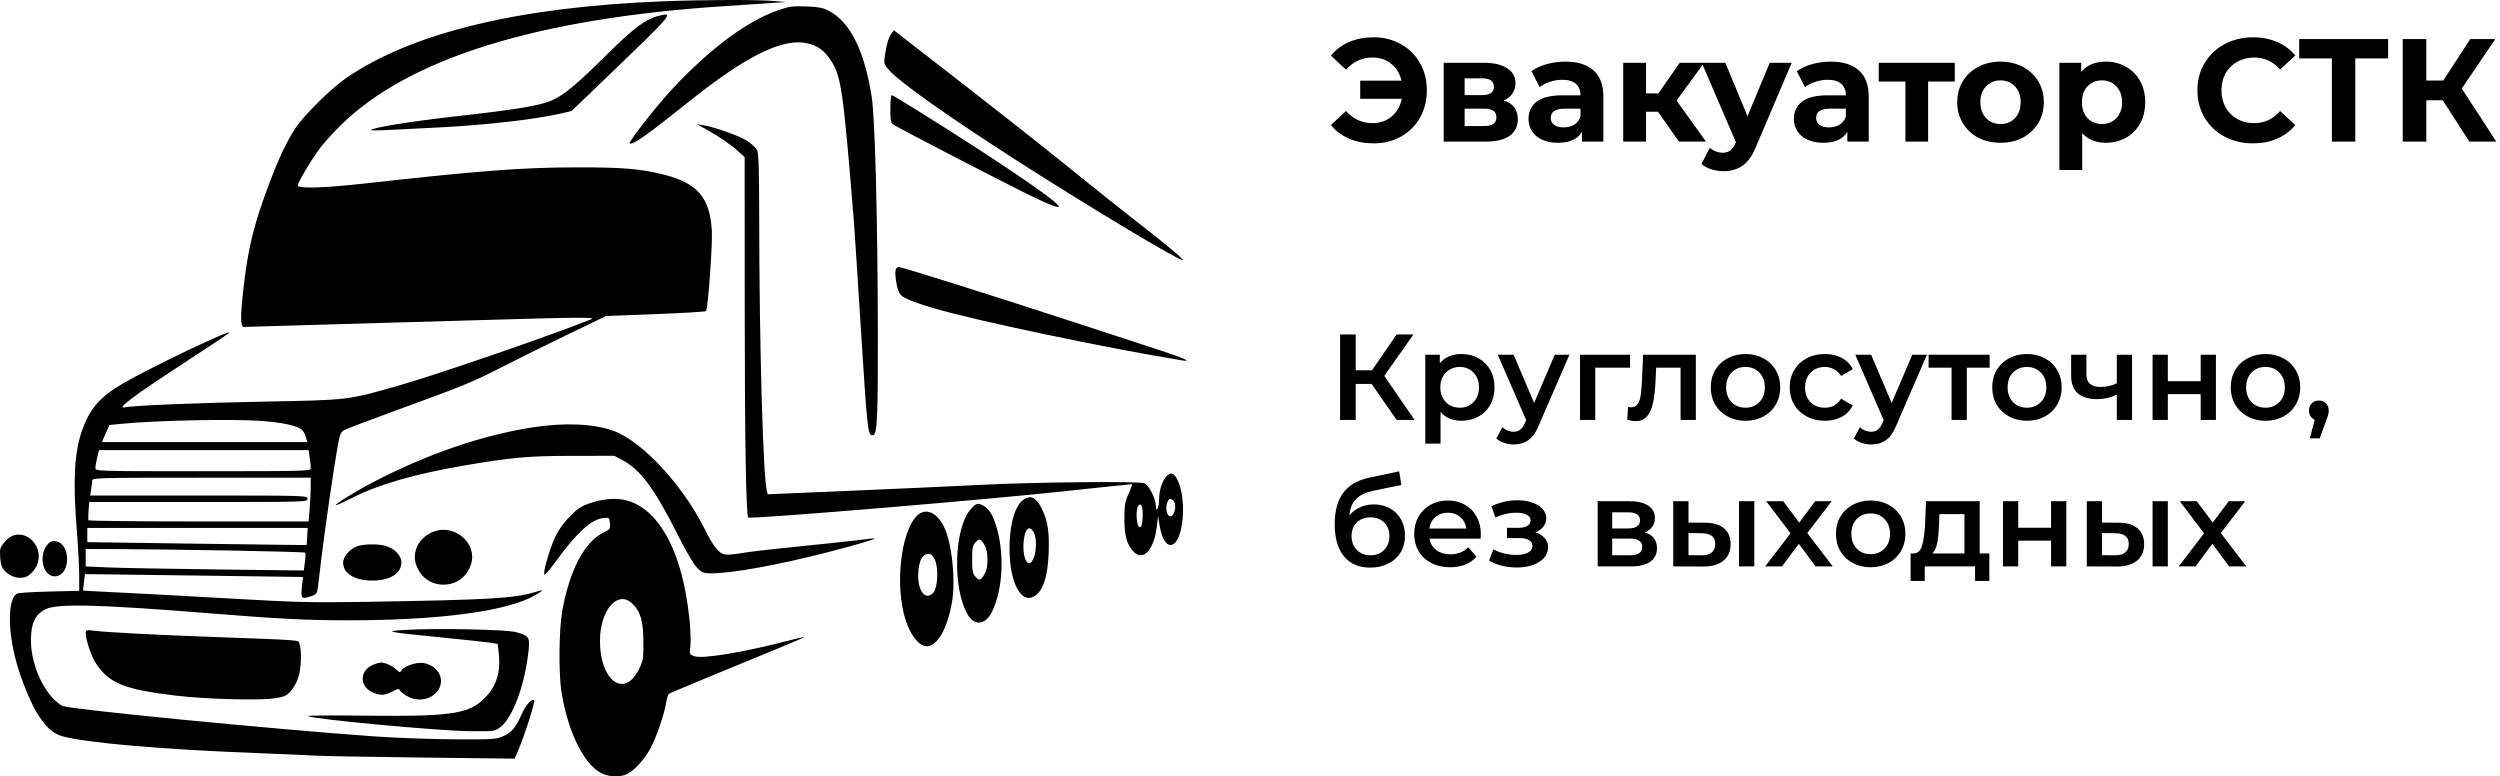 <svg width="512" height="159" viewBox="0 0 512 159" fill="none" xmlns="http://www.w3.org/2000/svg">
<path fill-rule="evenodd" clip-rule="evenodd" d="M135.924 0.262C106.317 1.408 84.484 6.679 70.935 15.952C67.831 18.076 62.195 23.648 60.478 26.29C58.647 29.108 57.033 32.543 55.021 37.909C51.974 46.038 50.824 50.719 49.887 58.824C49.193 64.827 49.213 66.958 49.962 66.957C50.282 66.957 55.094 66.816 60.656 66.644C66.218 66.473 74.052 66.244 78.064 66.137C82.076 66.029 90.058 65.802 95.803 65.632C119.2 64.941 122.268 64.915 121.003 65.421C112.922 68.648 90.246 76.471 82.374 78.747C71.198 81.978 71.691 81.916 54.522 82.242C40.249 82.512 27.409 83.038 25.509 83.429C23.769 83.788 27.559 80.931 36.79 74.927C41.885 71.612 46.393 68.614 46.807 68.263C48.549 66.787 30.82 75.223 25.012 78.633C20.454 81.31 18.396 83.691 16.832 88.095C15.217 92.644 14.908 98.408 15.73 108.622C15.994 111.909 16.214 116.038 16.218 117.798L16.225 120.999L10.174 121.147C6.845 121.228 3.881 121.403 3.587 121.533C1.611 122.413 1.491 128.789 3.323 135.513C4.258 138.946 6.123 143.594 7.462 145.829C9.214 148.754 10.794 150.235 12.742 150.775C17.749 152.165 33.405 153.51 53.361 154.263C58.376 154.453 63.449 154.675 64.635 154.759C65.82 154.842 75.476 155.014 86.093 155.141L105.396 155.373L106.089 153.754C107.536 150.375 109.717 143.478 109.375 143.363C108.765 143.157 107.669 144.421 106.837 146.287C105.64 148.974 104.819 149.959 103.128 150.743C101.695 151.407 101.11 151.446 93.15 151.414C88.5 151.395 81.114 151.127 76.737 150.818C56.339 149.376 14.634 145.311 12.815 144.587C12.307 144.385 11.294 143.541 10.565 142.711C7.84 139.612 6.096 134.408 6.358 130.159C6.539 127.227 7.384 125.714 9.379 124.747C11.78 123.583 20.282 123.792 42.253 125.554C57.115 126.746 62.872 127.041 71.266 127.041C90.104 127.041 104.02 125.172 109.611 121.891C110.405 121.424 111.055 120.99 111.055 120.924C111.055 120.858 110.377 121.008 109.548 121.258C105.241 122.556 100.184 122.849 75.079 123.255C63.973 123.435 60.731 123.358 47.724 122.609C39.609 122.142 29.388 121.587 25.012 121.378C20.635 121.169 17.038 120.977 17.019 120.951C17 120.926 17.074 120.158 17.185 119.245L17.385 117.585L20.701 117.62C22.525 117.638 32.574 117.768 43.034 117.909L62.051 118.164L61.824 120.281C61.572 122.645 61.747 122.794 63.906 122.04C64.784 121.734 64.959 121.481 65.107 120.297C65.202 119.536 65.517 116.897 65.807 114.432C66.445 108.999 68.414 95.448 69.148 91.431C69.635 88.767 69.766 88.472 70.67 88.004C71.215 87.722 76.098 85.877 81.521 83.903C94.953 79.016 96.776 78.264 103.263 74.945C106.364 73.358 112.332 70.407 116.526 68.386L124.153 64.713L134.259 64.331C139.818 64.121 144.462 63.842 144.58 63.711C145.006 63.236 145.965 49.961 145.779 47.101C145.349 40.46 142.815 37.511 136.057 35.787C131.318 34.578 127.545 34.259 118.184 34.277C106.769 34.298 98.696 34.912 74.638 37.585C66.339 38.507 60.987 38.664 60.987 37.985C60.987 37.362 63.847 32.565 65.584 30.274C66.415 29.178 68.326 27.073 69.832 25.597C83.796 11.899 110.154 3.743 148.523 1.245C151.35 1.062 155.304 0.8 157.31 0.663L160.957 0.416L158.471 0.2C155.127 -0.09 144.259 -0.06 135.924 0.262ZM159.291 2.127C153.003 4.311 145.405 9.964 137.739 18.162C134.535 21.589 128.545 29.238 128.953 29.381C129.729 29.653 132.162 27.935 141.063 20.832C152.866 11.413 160.288 7.748 165.3 8.865C167.479 9.351 168.806 10.317 170.195 12.43C172.286 15.61 172.7 18.524 174.891 45.545C174.995 46.823 175.658 57.041 176.365 68.25C177.658 88.738 177.742 89.441 178.858 89.086C179.649 88.835 179.815 85.146 179.785 68.452C179.742 44.805 179.213 24.284 178.532 19.894C177.056 10.371 174.116 4.484 169.685 2.177C168.564 1.593 167.567 1.406 165.102 1.317C162.338 1.216 161.627 1.315 159.291 2.127ZM135.08 3.195C132.257 3.872 129.798 5.698 124.153 11.309C118.19 17.235 115.476 19.493 113.053 20.542C110.476 21.658 106.036 22.399 93.482 23.806C84.343 24.831 76.492 26.093 75.962 26.624C75.861 26.725 77.411 26.727 79.408 26.628C81.404 26.528 86.021 26.296 89.669 26.11C99.539 25.607 109.377 24.492 114.768 23.265L117.044 22.746L124.411 15.671C137.798 2.816 138.091 2.473 135.08 3.195ZM182.526 6.944C181.936 7.785 181.516 9.247 181.197 11.579C180.997 13.039 181.06 13.221 182.2 14.485C184.383 16.904 194.241 23.887 207.523 32.421C222.561 42.084 241.833 53.652 242.23 53.255C242.424 53.061 238.892 50.126 232.08 44.821C229.254 42.62 224.76 39.043 222.093 36.874C219.427 34.705 215.174 31.298 212.643 29.304C210.112 27.31 207.071 24.906 205.886 23.962C204.171 22.595 194.842 15.331 184.275 7.134L183.057 6.188L182.526 6.944ZM182.344 22.299C182.344 24.854 182.413 25.157 183.09 25.59C184.262 26.339 203.816 36.489 209.699 39.402C217.457 43.243 218.813 43.384 214.086 39.858C211.45 37.892 205.616 33.943 199.42 29.933C192.574 25.501 182.909 19.484 182.637 19.484C182.476 19.484 182.344 20.751 182.344 22.299ZM144.71 26.536C147.214 27.913 149.626 29.576 151.246 31.041L152.502 32.177L152.517 62.764C152.531 90.135 152.788 105.532 153.238 105.984C153.64 106.386 202.979 102.269 219.149 100.484C223.525 100.001 231.557 99.162 231.814 99.161C231.94 99.161 231.648 100.019 231.163 101.069C230.408 102.706 230.282 103.428 230.277 106.132C230.27 109.589 230.696 111.261 231.973 112.78C233.983 115.172 236.331 112.802 236.929 107.778L237.184 105.634L237.448 107.377C237.846 110.004 238.703 111.61 239.709 111.61C242.243 111.61 243.235 102.672 241.182 98.341C240.455 96.808 239.717 96.591 238.811 97.646C237.948 98.651 237.392 100.466 237.382 102.314C237.379 103.045 237.231 103.866 237.054 104.14C236.807 104.523 236.731 104.408 236.725 103.642C236.712 102.126 235.259 99.269 234.349 98.968C233.021 98.53 212.216 98.731 201.033 99.29C195.172 99.582 185.175 100.042 178.817 100.311C172.459 100.58 165.002 100.896 162.246 101.014L157.235 101.228L157.037 100.438C156.262 97.347 155.504 70.109 155.486 44.715C155.479 34.87 155.373 31.395 155.06 30.772C154.831 30.315 153.961 29.483 153.126 28.921C151.582 27.884 146.455 26.038 144.047 25.653L142.721 25.441L144.71 26.536ZM183.453 55.187C183.172 55.92 183.624 58.933 184.175 60.001C184.642 60.904 186.408 61.69 191.131 63.095C199.652 65.63 226.754 71.327 242.028 73.794C244.322 74.164 242.491 73.337 237.22 71.622C234.302 70.672 228.11 68.648 223.46 67.124C204.543 60.923 184.755 54.675 184.037 54.675C183.824 54.675 183.561 54.905 183.453 55.187ZM53.681 86.218C57.837 86.541 60.656 87.144 61.735 87.941C62.054 88.178 62.454 88.856 62.623 89.45L62.931 90.529H41.905H20.88L21.642 88.786L22.404 87.043L24.868 86.798C32.003 86.088 47.905 85.768 53.681 86.218ZM109.066 87.526C98.74 89.121 87.39 93.023 76.406 98.754C72.733 100.671 68.247 103.454 68.809 103.467C69.008 103.472 70.632 102.731 72.418 101.821C77.502 99.229 85.124 97.039 94.849 95.376C104.836 93.668 108.136 93.37 117.19 93.36L125.81 93.351L127.497 94.242C131.146 96.169 134.046 100.081 138.727 109.386C140.439 112.789 142.082 115.596 142.76 116.274C143.783 117.299 144.093 117.419 145.705 117.419C149.939 117.419 159.313 115.716 169.548 113.086C176.818 111.218 180.694 110.011 178.531 110.289C175.645 110.659 165.306 111.775 160.129 112.275C157.12 112.565 153.367 113.022 151.789 113.29C149.841 113.621 148.656 113.675 148.092 113.461C147.025 113.055 145.92 111.566 144.375 108.456C139.826 99.294 131.436 90.273 125.533 88.196C121.443 86.756 115.591 86.518 109.066 87.526ZM63.429 93.729C63.545 94.576 63.64 95.547 63.64 95.887C63.64 96.483 62.867 96.504 41.59 96.504C19.557 96.504 19.541 96.504 19.541 95.822C19.541 95.446 19.707 94.475 19.912 93.664L20.282 92.189H41.75H63.218L63.429 93.729ZM63.638 99.575C63.637 100.534 63.54 102.551 63.423 104.057L63.21 106.796H40.732C28.369 106.796 18.197 106.684 18.128 106.547C18.059 106.41 18.064 105.514 18.14 104.555L18.278 102.812H40.628C62.756 102.812 62.977 102.806 62.977 102.148C62.977 101.491 62.756 101.484 40.718 101.484H18.459L18.664 100.239C18.777 99.555 18.872 98.733 18.874 98.413C18.877 97.866 20.166 97.832 41.259 97.832H63.64L63.638 99.575ZM209.603 102.336C207.829 103.58 206.733 107.462 206.75 112.44C206.775 119.913 209.517 124.359 212.431 121.652C213.821 120.36 214.589 117.613 214.764 113.307C214.941 108.927 214.57 106.575 213.307 104.069C212.196 101.863 211.045 101.325 209.603 102.336ZM122.074 102.663C121.113 102.922 119.854 103.379 119.276 103.678C117.482 104.607 114.867 107.519 113.781 109.797C112.672 112.124 111.276 116.794 111.447 117.606C111.51 117.902 112.318 117.049 113.423 115.522C118.087 109.079 121.079 106.316 123.655 106.075C124.774 105.97 124.819 106.01 124.917 107.173C125.011 108.303 124.925 108.424 123.576 109.078C119.706 110.954 116.641 116.797 115.146 125.147C114.467 128.942 114.388 138.061 115.002 141.82C116.314 149.854 119.567 156.493 123.079 158.305C124.727 159.155 127.056 159.235 128.487 158.49C129.987 157.709 131.89 155.633 133.118 153.437C134.356 151.224 136.07 146.269 136.43 143.868C136.558 143.011 136.832 142.202 137.039 142.07C137.395 141.843 147.475 137.651 159.377 132.78C162.337 131.568 164.719 130.536 164.669 130.487C164.62 130.437 163.466 130.688 162.105 131.043C152.237 133.621 143.809 135.023 142.104 134.37C141.2 134.024 141.166 133.936 141.379 132.512C141.502 131.69 141.434 129.265 141.226 127.123C139.723 111.574 133.82 102.076 125.715 102.17C124.673 102.182 123.035 102.404 122.074 102.663ZM240.304 102.547C241.204 103.449 240.41 106.274 239.427 105.666C238.905 105.343 238.693 103.901 239.035 103.001C239.392 102.059 239.705 101.947 240.304 102.547ZM198.908 104.156C195.362 107.956 194.982 120.657 198.254 125.976C199.653 128.25 201.831 127.962 203.143 125.33C205.463 120.681 205.779 112.937 203.881 107.294C203.163 105.16 202.469 104.132 201.335 103.525C200.277 102.958 199.945 103.045 198.908 104.156ZM234.004 106.049C233.929 107.48 233.78 107.958 233.407 107.958C232.755 107.958 232.513 104.321 233.116 103.593C233.761 102.815 234.12 103.81 234.004 106.049ZM187.779 105.64C184.444 108.979 183.242 120.074 185.468 126.966C186.512 130.2 188.248 132.359 189.805 132.359C191.983 132.359 194.053 128.711 194.977 123.247C195.754 118.648 194.919 110.996 193.291 107.802C191.782 104.841 189.479 103.938 187.779 105.64ZM62.911 109.867L62.811 111.61H60.656C59.471 111.61 49.362 111.48 38.192 111.32L17.883 111.031V109.577V108.124H40.447H63.012L62.911 109.867ZM211.766 109.146C212.327 110.246 212.29 112.876 211.693 114.305C210.738 116.594 209.45 114.797 209.612 111.402C209.758 108.323 210.795 107.238 211.766 109.146ZM88.316 109.085C85.8 110.23 84.421 112.983 85.149 115.413C85.948 118.083 88.126 119.743 90.829 119.743C93.533 119.743 95.711 118.083 96.51 115.413C97.237 112.983 95.859 110.23 93.342 109.085C91.626 108.305 90.033 108.305 88.316 109.085ZM2.437 109.774C2.058 109.927 1.333 110.545 0.827 111.148C0.001 112.131 -0.078 112.439 0.048 114.183C0.165 115.799 0.356 116.291 1.191 117.128C2.354 118.292 4.324 118.685 5.604 118.009C6.055 117.771 6.764 117.07 7.179 116.453C9.508 112.992 6.154 108.268 2.437 109.774ZM201.579 111.527C202.041 112.286 202.236 113.196 202.236 114.598C202.236 115.999 202.041 116.909 201.579 117.668C200.808 118.936 200.567 118.985 199.72 118.049C199.206 117.48 199.089 116.838 199.089 114.598C199.089 112.357 199.206 111.716 199.72 111.147C200.567 110.21 200.808 110.26 201.579 111.527ZM9.64 111.625C7.743 114.04 8.945 118.321 11.438 118.025C14.573 117.653 14.485 111.161 11.34 110.844C10.574 110.768 10.167 110.955 9.64 111.625ZM73.36 111.81C71.773 112.269 70.272 113.93 70.272 115.224C70.272 117.446 72.632 118.9 76.24 118.9C79.89 118.9 82.208 117.45 82.208 115.166C82.208 113.784 80.77 112.292 78.949 111.786C77.483 111.378 74.81 111.39 73.36 111.81ZM46.986 112.744C55.425 112.89 62.408 113.087 62.504 113.183C62.6 113.28 62.575 114.141 62.448 115.098L62.218 116.837L44.609 116.626C34.925 116.509 24.875 116.324 22.276 116.213L17.551 116.011V114.225V112.44L24.597 112.459C28.473 112.47 38.547 112.598 46.986 112.744ZM191.459 114.637C192.249 116.304 192.059 120.376 191.144 121.389C189.543 123.16 187.875 121.003 188.054 117.393C188.18 114.852 188.914 113.436 190.106 113.436C190.68 113.436 191.041 113.756 191.459 114.637ZM129.418 123.553C131.157 125.167 131.746 127.135 131.763 131.386C131.778 135.018 131.724 135.335 130.779 137.196C127.784 143.09 122.839 139.332 122.874 131.188C122.901 124.966 126.462 120.811 129.418 123.553ZM83.037 129.001C78.333 129.267 79.187 129.445 90.475 130.556C95.296 131.03 99.847 131.521 100.589 131.648L101.937 131.878L102.149 133.841C102.6 138.031 101.517 141.024 98.631 143.568C95.604 146.236 91.405 146.769 74.976 146.569C68.171 146.486 62.8 146.524 63.039 146.654C64.254 147.312 89.934 149.7 96.324 149.749C101.3 149.788 101.326 149.784 102.529 148.868C104.911 147.052 107.299 140.774 108.147 134.098C108.609 130.465 108.486 130.234 105.698 129.464C103.724 128.92 89.592 128.631 83.037 129.001ZM17.551 129.59C17.551 130.983 18.633 134.263 19.58 135.741C22.262 139.925 25.426 141.213 36.119 142.477C42.109 143.185 52.855 143.488 56.014 143.038C58.214 142.725 58.623 142.552 59.557 141.533C60.138 140.9 60.847 139.596 61.132 138.634C61.708 136.691 61.818 133.174 61.341 131.918C60.992 131.001 63.217 131.173 41.093 130.35C30.647 129.962 21.418 129.462 19.126 129.16C17.722 128.976 17.551 129.023 17.551 129.59ZM76.365 136.156C73.545 137.385 73.587 140.662 76.439 141.855C77.955 142.49 78.846 142.437 80.36 141.625C81.519 141.003 81.682 140.986 81.948 141.461C82.111 141.752 82.859 142.305 83.611 142.689C86.07 143.945 89.104 143.023 90.062 140.728C90.969 138.554 89.374 136.217 86.684 135.78C85.323 135.559 82.703 136.442 82.234 137.28C81.955 137.781 81.854 137.765 81.155 137.109C80.318 136.324 78.846 135.671 77.959 135.691C77.652 135.699 76.935 135.908 76.365 136.156Z" fill="black"/>
<path d="M281.33 7.64C283.41 7.64 285.27 8.11 286.91 9.05C288.57 9.97 289.87 11.26 290.81 12.92C291.75 14.56 292.22 16.42 292.22 18.5C292.22 20.58 291.75 22.45 290.81 24.11C289.87 25.75 288.57 27.04 286.91 27.98C285.27 28.9 283.41 29.36 281.33 29.36C279.47 29.36 277.79 29.04 276.29 28.4C274.81 27.76 273.57 26.83 272.57 25.61L275.66 22.73C277.14 24.39 278.95 25.22 281.09 25.22C282.63 25.22 283.93 24.77 284.99 23.87C286.07 22.97 286.77 21.76 287.09 20.24H278.57V16.52H287.03C286.69 15.08 285.99 13.93 284.93 13.07C283.87 12.21 282.59 11.78 281.09 11.78C278.95 11.78 277.14 12.61 275.66 14.27L272.57 11.39C273.57 10.17 274.81 9.24 276.29 8.6C277.79 7.96 279.47 7.64 281.33 7.64ZM307.996 20.57C309.896 21.21 310.846 22.49 310.846 24.41C310.846 25.87 310.296 27 309.196 27.8C308.096 28.6 306.456 29 304.276 29H295.666V12.86H303.916C305.936 12.86 307.516 13.23 308.656 13.97C309.796 14.69 310.366 15.71 310.366 17.03C310.366 17.83 310.156 18.54 309.736 19.16C309.336 19.76 308.756 20.23 307.996 20.57ZM299.956 19.49H303.496C305.136 19.49 305.956 18.91 305.956 17.75C305.956 16.61 305.136 16.04 303.496 16.04H299.956V19.49ZM303.886 25.82C305.606 25.82 306.466 25.23 306.466 24.05C306.466 23.43 306.266 22.98 305.866 22.7C305.466 22.4 304.836 22.25 303.976 22.25H299.956V25.82H303.886ZM320.598 12.62C323.098 12.62 325.018 13.22 326.358 14.42C327.698 15.6 328.368 17.39 328.368 19.79V29H323.988V26.99C323.108 28.49 321.468 29.24 319.068 29.24C317.828 29.24 316.748 29.03 315.828 28.61C314.928 28.19 314.238 27.61 313.758 26.87C313.278 26.13 313.038 25.29 313.038 24.35C313.038 22.85 313.598 21.67 314.718 20.81C315.858 19.95 317.608 19.52 319.968 19.52H323.688C323.688 18.5 323.378 17.72 322.758 17.18C322.138 16.62 321.208 16.34 319.968 16.34C319.108 16.34 318.258 16.48 317.418 16.76C316.598 17.02 315.898 17.38 315.318 17.84L313.638 14.57C314.518 13.95 315.568 13.47 316.788 13.13C318.028 12.79 319.298 12.62 320.598 12.62ZM320.238 26.09C321.038 26.09 321.748 25.91 322.368 25.55C322.988 25.17 323.428 24.62 323.688 23.9V22.25H320.478C318.558 22.25 317.598 22.88 317.598 24.14C317.598 24.74 317.828 25.22 318.288 25.58C318.768 25.92 319.418 26.09 320.238 26.09ZM339.544 22.88H337.114V29H332.434V12.86H337.114V19.13H339.634L344.014 12.86H348.994L343.354 20.6L349.384 29H343.864L339.544 22.88ZM366.943 12.86L359.653 29.99C358.913 31.85 357.993 33.16 356.893 33.92C355.813 34.68 354.503 35.06 352.963 35.06C352.123 35.06 351.293 34.93 350.473 34.67C349.653 34.41 348.983 34.05 348.463 33.59L350.173 30.26C350.533 30.58 350.943 30.83 351.403 31.01C351.883 31.19 352.353 31.28 352.813 31.28C353.453 31.28 353.973 31.12 354.373 30.8C354.773 30.5 355.133 29.99 355.453 29.27L355.513 29.12L348.523 12.86H353.353L357.883 23.81L362.443 12.86H366.943ZM374.944 12.62C377.444 12.62 379.364 13.22 380.704 14.42C382.044 15.6 382.714 17.39 382.714 19.79V29H378.334V26.99C377.454 28.49 375.814 29.24 373.414 29.24C372.174 29.24 371.094 29.03 370.174 28.61C369.274 28.19 368.584 27.61 368.104 26.87C367.624 26.13 367.384 25.29 367.384 24.35C367.384 22.85 367.944 21.67 369.064 20.81C370.204 19.95 371.954 19.52 374.314 19.52H378.034C378.034 18.5 377.724 17.72 377.104 17.18C376.484 16.62 375.554 16.34 374.314 16.34C373.454 16.34 372.604 16.48 371.764 16.76C370.944 17.02 370.244 17.38 369.664 17.84L367.984 14.57C368.864 13.95 369.914 13.47 371.134 13.13C372.374 12.79 373.644 12.62 374.944 12.62ZM374.584 26.09C375.384 26.09 376.094 25.91 376.714 25.55C377.334 25.17 377.774 24.62 378.034 23.9V22.25H374.824C372.904 22.25 371.944 22.88 371.944 24.14C371.944 24.74 372.174 25.22 372.634 25.58C373.114 25.92 373.764 26.09 374.584 26.09ZM400.339 16.7H394.879V29H390.229V16.7H384.769V12.86H400.339V16.7ZM409.72 29.24C408.02 29.24 406.49 28.89 405.13 28.19C403.79 27.47 402.74 26.48 401.98 25.22C401.22 23.96 400.84 22.53 400.84 20.93C400.84 19.33 401.22 17.9 401.98 16.64C402.74 15.38 403.79 14.4 405.13 13.7C406.49 12.98 408.02 12.62 409.72 12.62C411.42 12.62 412.94 12.98 414.28 13.7C415.62 14.4 416.67 15.38 417.43 16.64C418.19 17.9 418.57 19.33 418.57 20.93C418.57 22.53 418.19 23.96 417.43 25.22C416.67 26.48 415.62 27.47 414.28 28.19C412.94 28.89 411.42 29.24 409.72 29.24ZM409.72 25.4C410.92 25.4 411.9 25 412.66 24.2C413.44 23.38 413.83 22.29 413.83 20.93C413.83 19.57 413.44 18.49 412.66 17.69C411.9 16.87 410.92 16.46 409.72 16.46C408.52 16.46 407.53 16.87 406.75 17.69C405.97 18.49 405.58 19.57 405.58 20.93C405.58 22.29 405.97 23.38 406.75 24.2C407.53 25 408.52 25.4 409.72 25.4ZM431.299 12.62C432.799 12.62 434.159 12.97 435.379 13.67C436.619 14.35 437.589 15.32 438.289 16.58C438.989 17.82 439.339 19.27 439.339 20.93C439.339 22.59 438.989 24.05 438.289 25.31C437.589 26.55 436.619 27.52 435.379 28.22C434.159 28.9 432.799 29.24 431.299 29.24C429.239 29.24 427.619 28.59 426.439 27.29V34.82H421.759V12.86H426.229V14.72C427.389 13.32 429.079 12.62 431.299 12.62ZM430.489 25.4C431.689 25.4 432.669 25 433.429 24.2C434.209 23.38 434.599 22.29 434.599 20.93C434.599 19.57 434.209 18.49 433.429 17.69C432.669 16.87 431.689 16.46 430.489 16.46C429.289 16.46 428.299 16.87 427.519 17.69C426.759 18.49 426.379 19.57 426.379 20.93C426.379 22.29 426.759 23.38 427.519 24.2C428.299 25 429.289 25.4 430.489 25.4ZM461.405 29.36C459.265 29.36 457.325 28.9 455.585 27.98C453.865 27.04 452.505 25.75 451.505 24.11C450.525 22.45 450.035 20.58 450.035 18.5C450.035 16.42 450.525 14.56 451.505 12.92C452.505 11.26 453.865 9.97 455.585 9.05C457.325 8.11 459.275 7.64 461.435 7.64C463.255 7.64 464.895 7.96 466.355 8.6C467.835 9.24 469.075 10.16 470.075 11.36L466.955 14.24C465.535 12.6 463.775 11.78 461.675 11.78C460.375 11.78 459.215 12.07 458.195 12.65C457.175 13.21 456.375 14 455.795 15.02C455.235 16.04 454.955 17.2 454.955 18.5C454.955 19.8 455.235 20.96 455.795 21.98C456.375 23 457.175 23.8 458.195 24.38C459.215 24.94 460.375 25.22 461.675 25.22C463.775 25.22 465.535 24.39 466.955 22.73L470.075 25.61C469.075 26.83 467.835 27.76 466.355 28.4C464.875 29.04 463.225 29.36 461.405 29.36ZM489.088 11.96H482.368V29H477.568V11.96H470.878V8H489.088V11.96ZM500.269 20.54H496.909V29H492.079V8H496.909V16.49H500.389L505.909 8H511.039L504.169 18.14L511.249 29H505.729L500.269 20.54Z" fill="black"/>
<path d="M280.9 78.625H277.65V86H274.45V68.5H277.65V75.825H281L286.025 68.5H289.475L283.5 76.975L289.7 86H286.025L280.9 78.625ZM299.298 72.5C300.598 72.5 301.756 72.783 302.773 73.35C303.806 73.917 304.615 74.717 305.198 75.75C305.781 76.783 306.073 77.975 306.073 79.325C306.073 80.675 305.781 81.875 305.198 82.925C304.615 83.958 303.806 84.758 302.773 85.325C301.756 85.892 300.598 86.175 299.298 86.175C297.498 86.175 296.073 85.575 295.023 84.375V90.85H291.898V72.65H294.873V74.4C295.39 73.767 296.023 73.292 296.773 72.975C297.54 72.658 298.381 72.5 299.298 72.5ZM298.948 83.5C300.098 83.5 301.04 83.117 301.773 82.35C302.523 81.583 302.898 80.575 302.898 79.325C302.898 78.075 302.523 77.067 301.773 76.3C301.04 75.533 300.098 75.15 298.948 75.15C298.198 75.15 297.523 75.325 296.923 75.675C296.323 76.008 295.848 76.492 295.498 77.125C295.148 77.758 294.973 78.492 294.973 79.325C294.973 80.158 295.148 80.892 295.498 81.525C295.848 82.158 296.323 82.65 296.923 83C297.523 83.333 298.198 83.5 298.948 83.5ZM321.417 72.65L315.167 87.075C314.583 88.525 313.875 89.542 313.042 90.125C312.208 90.725 311.2 91.025 310.017 91.025C309.35 91.025 308.692 90.917 308.042 90.7C307.392 90.483 306.858 90.183 306.442 89.8L307.692 87.5C307.992 87.783 308.342 88.008 308.742 88.175C309.158 88.342 309.575 88.425 309.992 88.425C310.542 88.425 310.992 88.283 311.342 88C311.708 87.717 312.042 87.242 312.342 86.575L312.567 86.05L306.742 72.65H309.992L314.192 82.525L318.417 72.65H321.417ZM333.837 75.3H326.712V86H323.587V72.65H333.837V75.3ZM347.308 72.65V86H344.183V75.3H339.183L339.058 77.95C338.975 79.717 338.808 81.2 338.558 82.4C338.325 83.583 337.917 84.525 337.333 85.225C336.767 85.908 335.983 86.25 334.983 86.25C334.517 86.25 333.942 86.158 333.258 85.975L333.408 83.35C333.642 83.4 333.842 83.425 334.008 83.425C334.642 83.425 335.117 83.175 335.433 82.675C335.75 82.158 335.95 81.55 336.033 80.85C336.133 80.133 336.217 79.117 336.283 77.8L336.508 72.65H347.308ZM357.467 86.175C356.117 86.175 354.9 85.883 353.817 85.3C352.734 84.717 351.884 83.908 351.267 82.875C350.667 81.825 350.367 80.642 350.367 79.325C350.367 78.008 350.667 76.833 351.267 75.8C351.884 74.767 352.734 73.958 353.817 73.375C354.9 72.792 356.117 72.5 357.467 72.5C358.834 72.5 360.059 72.792 361.142 73.375C362.225 73.958 363.067 74.767 363.667 75.8C364.284 76.833 364.592 78.008 364.592 79.325C364.592 80.642 364.284 81.825 363.667 82.875C363.067 83.908 362.225 84.717 361.142 85.3C360.059 85.883 358.834 86.175 357.467 86.175ZM357.467 83.5C358.617 83.5 359.567 83.117 360.317 82.35C361.067 81.583 361.442 80.575 361.442 79.325C361.442 78.075 361.067 77.067 360.317 76.3C359.567 75.533 358.617 75.15 357.467 75.15C356.317 75.15 355.367 75.533 354.617 76.3C353.884 77.067 353.517 78.075 353.517 79.325C353.517 80.575 353.884 81.583 354.617 82.35C355.367 83.117 356.317 83.5 357.467 83.5ZM373.754 86.175C372.371 86.175 371.129 85.883 370.029 85.3C368.929 84.717 368.071 83.908 367.454 82.875C366.837 81.825 366.529 80.642 366.529 79.325C366.529 78.008 366.837 76.833 367.454 75.8C368.071 74.767 368.921 73.958 370.004 73.375C371.104 72.792 372.354 72.5 373.754 72.5C375.071 72.5 376.221 72.767 377.204 73.3C378.204 73.833 378.954 74.6 379.454 75.6L377.054 77C376.671 76.383 376.187 75.925 375.604 75.625C375.037 75.308 374.412 75.15 373.729 75.15C372.562 75.15 371.596 75.533 370.829 76.3C370.062 77.05 369.679 78.058 369.679 79.325C369.679 80.592 370.054 81.608 370.804 82.375C371.571 83.125 372.546 83.5 373.729 83.5C374.412 83.5 375.037 83.35 375.604 83.05C376.187 82.733 376.671 82.267 377.054 81.65L379.454 83.05C378.937 84.05 378.179 84.825 377.179 85.375C376.196 85.908 375.054 86.175 373.754 86.175ZM394.635 72.65L388.385 87.075C387.801 88.525 387.093 89.542 386.26 90.125C385.426 90.725 384.418 91.025 383.235 91.025C382.568 91.025 381.91 90.917 381.26 90.7C380.61 90.483 380.076 90.183 379.66 89.8L380.91 87.5C381.21 87.783 381.56 88.008 381.96 88.175C382.376 88.342 382.793 88.425 383.21 88.425C383.76 88.425 384.21 88.283 384.56 88C384.926 87.717 385.26 87.242 385.56 86.575L385.785 86.05L379.96 72.65H383.21L387.41 82.525L391.635 72.65H394.635ZM407.478 75.3H402.803V86H399.678V75.3H394.978V72.65H407.478V75.3ZM415.109 86.175C413.759 86.175 412.542 85.883 411.459 85.3C410.375 84.717 409.525 83.908 408.909 82.875C408.309 81.825 408.009 80.642 408.009 79.325C408.009 78.008 408.309 76.833 408.909 75.8C409.525 74.767 410.375 73.958 411.459 73.375C412.542 72.792 413.759 72.5 415.109 72.5C416.475 72.5 417.7 72.792 418.784 73.375C419.867 73.958 420.709 74.767 421.309 75.8C421.925 76.833 422.234 78.008 422.234 79.325C422.234 80.642 421.925 81.825 421.309 82.875C420.709 83.908 419.867 84.717 418.784 85.3C417.7 85.883 416.475 86.175 415.109 86.175ZM415.109 83.5C416.259 83.5 417.209 83.117 417.959 82.35C418.709 81.583 419.084 80.575 419.084 79.325C419.084 78.075 418.709 77.067 417.959 76.3C417.209 75.533 416.259 75.15 415.109 75.15C413.959 75.15 413.009 75.533 412.259 76.3C411.525 77.067 411.159 78.075 411.159 79.325C411.159 80.575 411.525 81.583 412.259 82.35C413.009 83.117 413.959 83.5 415.109 83.5ZM436.646 72.65V86H433.521V80.825C432.237 81.442 430.896 81.75 429.496 81.75C427.779 81.75 426.462 81.358 425.546 80.575C424.629 79.775 424.171 78.558 424.171 76.925V72.65H427.296V76.725C427.296 77.575 427.546 78.208 428.046 78.625C428.546 79.042 429.254 79.25 430.171 79.25C431.337 79.25 432.454 79 433.521 78.5V72.65H436.646ZM440.848 72.65H443.973V78.075H450.698V72.65H453.823V86H450.698V80.725H443.973V86H440.848V72.65ZM463.961 86.175C462.611 86.175 461.394 85.883 460.311 85.3C459.228 84.717 458.378 83.908 457.761 82.875C457.161 81.825 456.861 80.642 456.861 79.325C456.861 78.008 457.161 76.833 457.761 75.8C458.378 74.767 459.228 73.958 460.311 73.375C461.394 72.792 462.611 72.5 463.961 72.5C465.328 72.5 466.553 72.792 467.636 73.375C468.719 73.958 469.561 74.767 470.161 75.8C470.778 76.833 471.086 78.008 471.086 79.325C471.086 80.642 470.778 81.825 470.161 82.875C469.561 83.908 468.719 84.717 467.636 85.3C466.553 85.883 465.328 86.175 463.961 86.175ZM463.961 83.5C465.111 83.5 466.061 83.117 466.811 82.35C467.561 81.583 467.936 80.575 467.936 79.325C467.936 78.075 467.561 77.067 466.811 76.3C466.061 75.533 465.111 75.15 463.961 75.15C462.811 75.15 461.861 75.533 461.111 76.3C460.378 77.067 460.011 78.075 460.011 79.325C460.011 80.575 460.378 81.583 461.111 82.35C461.861 83.117 462.811 83.5 463.961 83.5ZM474.904 82.025C475.487 82.025 475.971 82.217 476.354 82.6C476.737 82.983 476.929 83.483 476.929 84.1C476.929 84.367 476.887 84.65 476.804 84.95C476.737 85.233 476.587 85.667 476.354 86.25L475.079 89.775H473.054L474.054 85.95C473.687 85.8 473.396 85.567 473.179 85.25C472.979 84.917 472.879 84.533 472.879 84.1C472.879 83.483 473.071 82.983 473.454 82.6C473.837 82.217 474.321 82.025 474.904 82.025ZM281.325 103.3C282.592 103.3 283.708 103.575 284.675 104.125C285.642 104.658 286.392 105.408 286.925 106.375C287.475 107.342 287.75 108.45 287.75 109.7C287.75 110.983 287.45 112.125 286.85 113.125C286.25 114.108 285.408 114.875 284.325 115.425C283.242 115.975 282.008 116.25 280.625 116.25C278.308 116.25 276.517 115.483 275.25 113.95C273.983 112.417 273.35 110.208 273.35 107.325C273.35 104.642 273.925 102.517 275.075 100.95C276.225 99.383 277.983 98.35 280.35 97.85L286.55 96.525L287 99.325L281.375 100.475C279.758 100.808 278.55 101.375 277.75 102.175C276.95 102.975 276.483 104.1 276.35 105.55C276.95 104.833 277.675 104.283 278.525 103.9C279.375 103.5 280.308 103.3 281.325 103.3ZM280.7 113.725C281.85 113.725 282.775 113.358 283.475 112.625C284.192 111.875 284.55 110.925 284.55 109.775C284.55 108.625 284.192 107.7 283.475 107C282.775 106.3 281.85 105.95 280.7 105.95C279.533 105.95 278.592 106.3 277.875 107C277.158 107.7 276.8 108.625 276.8 109.775C276.8 110.942 277.158 111.892 277.875 112.625C278.608 113.358 279.55 113.725 280.7 113.725ZM303.275 109.4C303.275 109.617 303.258 109.925 303.225 110.325H292.75C292.933 111.308 293.408 112.092 294.175 112.675C294.958 113.242 295.925 113.525 297.075 113.525C298.541 113.525 299.75 113.042 300.7 112.075L302.375 114C301.775 114.717 301.016 115.258 300.1 115.625C299.183 115.992 298.15 116.175 297 116.175C295.533 116.175 294.241 115.883 293.125 115.3C292.008 114.717 291.141 113.908 290.525 112.875C289.925 111.825 289.625 110.642 289.625 109.325C289.625 108.025 289.916 106.858 290.5 105.825C291.1 104.775 291.925 103.958 292.975 103.375C294.025 102.792 295.208 102.5 296.525 102.5C297.825 102.5 298.983 102.792 300 103.375C301.033 103.942 301.833 104.75 302.4 105.8C302.983 106.833 303.275 108.033 303.275 109.4ZM296.525 105C295.525 105 294.675 105.3 293.975 105.9C293.291 106.483 292.875 107.267 292.725 108.25H300.3C300.166 107.283 299.758 106.5 299.075 105.9C298.391 105.3 297.541 105 296.525 105ZM314.424 109.05C315.257 109.283 315.899 109.667 316.349 110.2C316.815 110.717 317.049 111.342 317.049 112.075C317.049 112.892 316.774 113.617 316.224 114.25C315.674 114.867 314.915 115.35 313.949 115.7C312.982 116.05 311.882 116.225 310.649 116.225C309.615 116.225 308.607 116.108 307.624 115.875C306.64 115.625 305.749 115.275 304.949 114.825L305.849 112.5C306.499 112.867 307.232 113.15 308.049 113.35C308.865 113.55 309.682 113.65 310.499 113.65C311.549 113.65 312.365 113.492 312.949 113.175C313.549 112.842 313.849 112.392 313.849 111.825C313.849 111.308 313.615 110.908 313.149 110.625C312.699 110.342 312.057 110.2 311.224 110.2H308.624V108.1H310.974C311.757 108.1 312.365 107.967 312.799 107.7C313.249 107.433 313.474 107.058 313.474 106.575C313.474 106.092 313.207 105.708 312.674 105.425C312.14 105.142 311.407 105 310.474 105C309.14 105 307.732 105.325 306.249 105.975L305.449 103.675C307.199 102.858 308.965 102.45 310.749 102.45C311.882 102.45 312.899 102.608 313.799 102.925C314.699 103.225 315.399 103.658 315.899 104.225C316.415 104.775 316.674 105.408 316.674 106.125C316.674 106.775 316.474 107.358 316.074 107.875C315.674 108.375 315.124 108.767 314.424 109.05ZM336.876 109.05C338.526 109.55 339.351 110.617 339.351 112.25C339.351 113.45 338.901 114.375 338.001 115.025C337.101 115.675 335.767 116 334.001 116H327.201V102.65H333.726C335.359 102.65 336.634 102.95 337.551 103.55C338.467 104.15 338.926 105 338.926 106.1C338.926 106.783 338.742 107.375 338.376 107.875C338.026 108.375 337.526 108.767 336.876 109.05ZM330.176 108.225H333.451C335.067 108.225 335.876 107.667 335.876 106.55C335.876 105.467 335.067 104.925 333.451 104.925H330.176V108.225ZM333.751 113.725C335.467 113.725 336.326 113.167 336.326 112.05C336.326 111.467 336.126 111.033 335.726 110.75C335.326 110.45 334.701 110.3 333.851 110.3H330.176V113.725H333.751ZM349.179 107.05C350.879 107.05 352.179 107.433 353.079 108.2C353.979 108.967 354.429 110.05 354.429 111.45C354.429 112.917 353.929 114.05 352.929 114.85C351.946 115.65 350.546 116.042 348.729 116.025L342.679 116V102.65H345.804V107.025L349.179 107.05ZM356.154 102.65H359.279V116H356.154V102.65ZM348.454 113.725C349.371 113.742 350.071 113.55 350.554 113.15C351.037 112.75 351.279 112.167 351.279 111.4C351.279 110.65 351.046 110.1 350.579 109.75C350.112 109.4 349.404 109.217 348.454 109.2L345.804 109.175V113.7L348.454 113.725ZM371.83 116L368.405 111.375L364.955 116H361.505L366.705 109.225L361.73 102.65H365.205L368.48 107.025L371.755 102.65H375.13L370.13 109.175L375.355 116H371.83ZM383.102 116.175C381.752 116.175 380.535 115.883 379.452 115.3C378.368 114.717 377.518 113.908 376.902 112.875C376.302 111.825 376.002 110.642 376.002 109.325C376.002 108.008 376.302 106.833 376.902 105.8C377.518 104.767 378.368 103.958 379.452 103.375C380.535 102.792 381.752 102.5 383.102 102.5C384.468 102.5 385.693 102.792 386.777 103.375C387.86 103.958 388.702 104.767 389.302 105.8C389.918 106.833 390.227 108.008 390.227 109.325C390.227 110.642 389.918 111.825 389.302 112.875C388.702 113.908 387.86 114.717 386.777 115.3C385.693 115.883 384.468 116.175 383.102 116.175ZM383.102 113.5C384.252 113.5 385.202 113.117 385.952 112.35C386.702 111.583 387.077 110.575 387.077 109.325C387.077 108.075 386.702 107.067 385.952 106.3C385.202 105.533 384.252 105.15 383.102 105.15C381.952 105.15 381.002 105.533 380.252 106.3C379.518 107.067 379.152 108.075 379.152 109.325C379.152 110.575 379.518 111.583 380.252 112.35C381.002 113.117 381.952 113.5 383.102 113.5ZM407.417 113.35V118.975H404.492V116H394.192V118.975H391.292V113.35H391.917C392.767 113.317 393.342 112.775 393.642 111.725C393.959 110.658 394.167 109.158 394.267 107.225L394.442 102.65H405.442V113.35H407.417ZM397.117 107.45C397.051 108.983 396.926 110.233 396.742 111.2C396.559 112.167 396.226 112.883 395.742 113.35H402.317V105.3H397.192L397.117 107.45ZM410.208 102.65H413.333V108.075H420.058V102.65H423.183V116H420.058V110.725H413.333V116H410.208V102.65ZM433.871 107.05C435.571 107.05 436.871 107.433 437.771 108.2C438.671 108.967 439.121 110.05 439.121 111.45C439.121 112.917 438.621 114.05 437.621 114.85C436.638 115.65 435.238 116.042 433.421 116.025L427.371 116V102.65H430.496V107.025L433.871 107.05ZM440.846 102.65H443.971V116H440.846V102.65ZM433.146 113.725C434.063 113.742 434.763 113.55 435.246 113.15C435.73 112.75 435.971 112.167 435.971 111.4C435.971 110.65 435.738 110.1 435.271 109.75C434.805 109.4 434.096 109.217 433.146 109.2L430.496 109.175V113.7L433.146 113.725ZM456.522 116L453.097 111.375L449.647 116H446.197L451.397 109.225L446.422 102.65H449.897L453.172 107.025L456.447 102.65H459.822L454.822 109.175L460.047 116H456.522Z" fill="black"/>
</svg>
